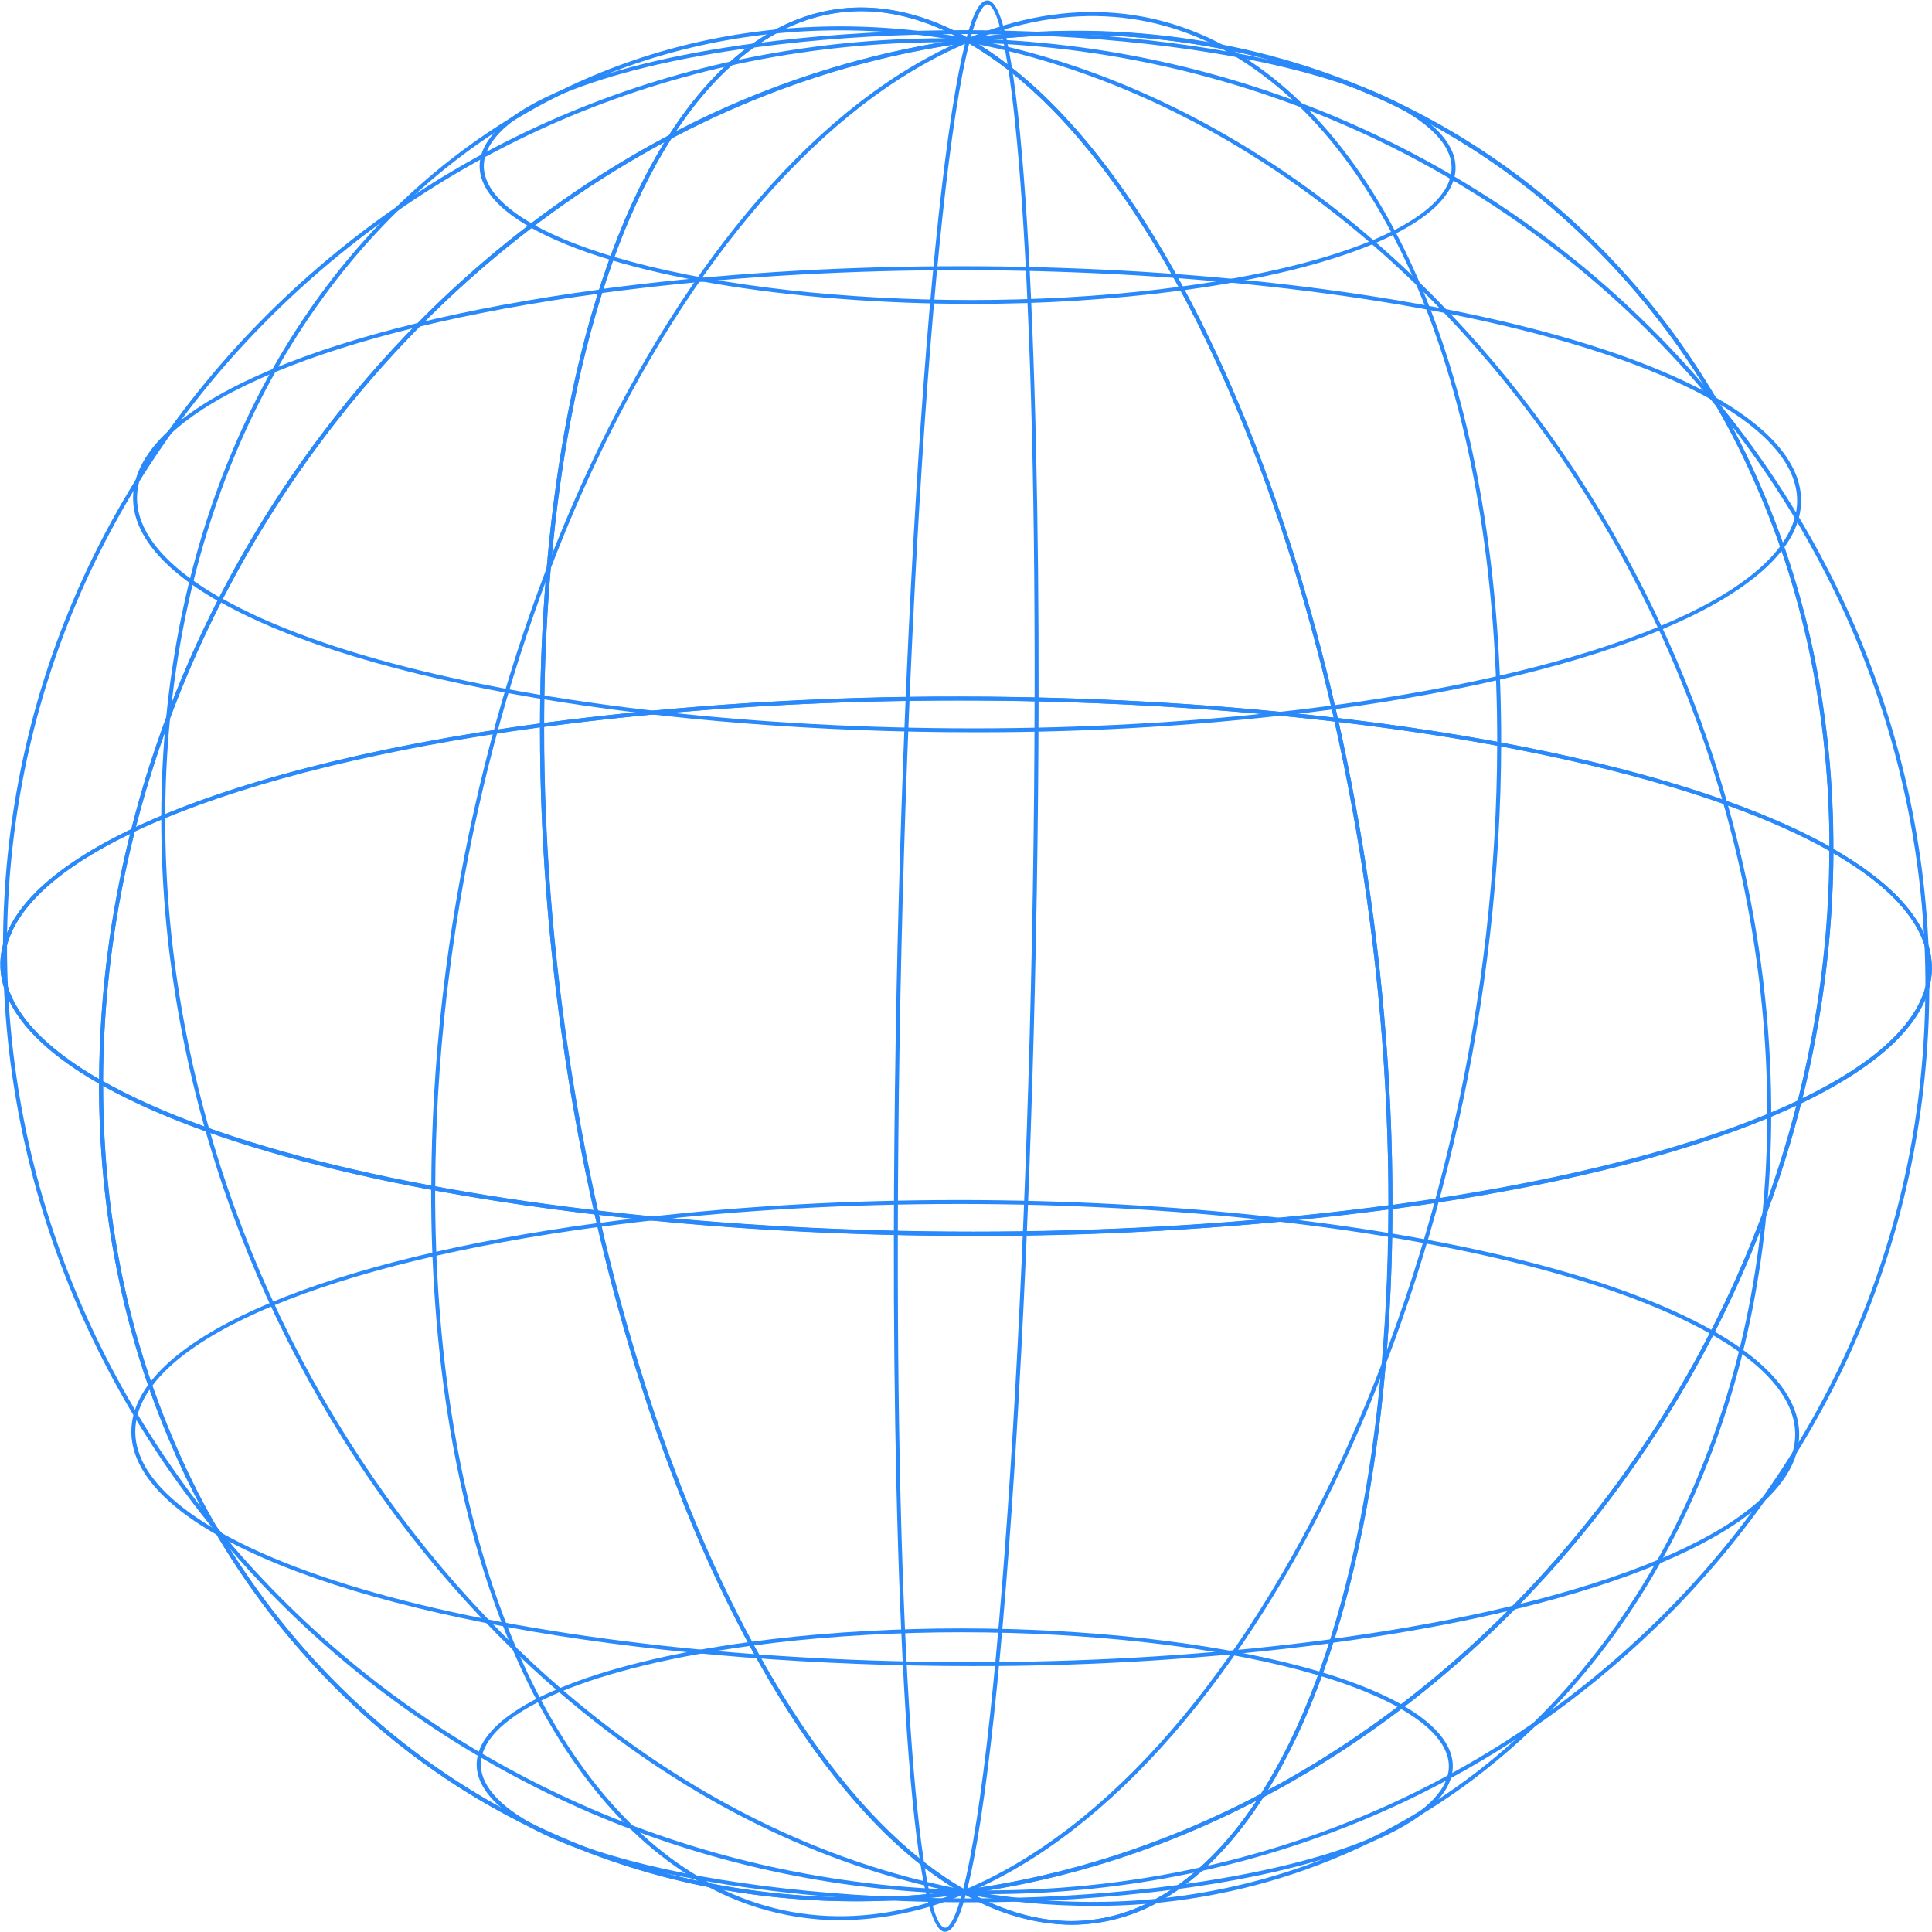 <svg width="264" height="264" viewBox="0 0 264 264" fill="none" xmlns="http://www.w3.org/2000/svg">
<path d="M131.741 258.807L131.662 258.764C99.633 240.556 73.635 168.925 73.787 99.085V98.832H74.025C139.266 90.057 218.381 97.712 250.395 115.898L250.532 115.978V116.137C250.402 186.006 197.127 250.01 131.835 258.792L131.741 258.807ZM74.357 99.323C74.292 168.852 100.067 240.072 131.879 258.215C196.874 249.425 249.81 185.782 250.012 116.252C218.02 98.218 139.353 90.62 74.357 99.323Z" fill="#2989FA"/>
<path d="M191.349 233.449C175.274 224.313 135.482 220.449 102.659 224.884L102.587 224.349C135.511 219.922 175.454 223.793 191.617 232.973L191.349 233.449Z" fill="#2989FA"/>
<path d="M233.843 182.329C206.292 166.679 138.133 160.092 81.904 167.654L81.832 167.119C138.162 159.543 206.472 166.159 234.11 181.86L233.843 182.329Z" fill="#2989FA"/>
<path d="M131.9 258.778L131.69 258.28C171.757 241.574 204.457 171.323 204.587 101.67H205.128C204.998 171.525 172.147 242.001 131.9 258.778Z" fill="#2989FA"/>
<path d="M132.059 258.597L131.532 258.46C136.833 238.368 141.245 165.292 141.375 95.553H141.917C141.787 165.328 137.367 238.469 132.059 258.597Z" fill="#2989FA"/>
<path d="M116.966 259.804C92.18 259.804 69.042 251.281 50.619 235.139C38.884 224.799 29.607 211.968 23.466 197.583C16.858 182.416 13.514 165.725 13.528 148.045C3.62 142.375 -0.973 136.063 0.241 129.779C2.862 116.461 31.106 104.61 74.025 98.832L74.328 98.788V99.099C74.198 168.766 100.038 240.188 131.929 258.309L132.651 258.706L131.857 258.807C126.921 259.471 121.946 259.804 116.966 259.804V259.804ZM73.779 99.395C31.272 105.173 3.31 116.837 0.775 129.917C-0.402 135.983 4.147 142.13 13.933 147.684L14.07 147.763V147.944C14.034 165.61 17.363 182.257 23.957 197.424C30.077 211.723 39.309 224.477 50.98 234.756C72.725 253.809 101.107 262.201 130.969 258.381C99.294 239.552 73.736 168.636 73.787 99.395H73.779Z" fill="#2989FA"/>
<path d="M72.068 249.483C66.969 246.594 64.608 243.337 65.236 240.094C66.55 233.305 80.849 227.274 102.558 224.356L102.63 224.891C81.16 227.78 67.041 233.644 65.799 240.202C65.214 243.199 67.489 246.247 72.364 249.021L72.068 249.483Z" fill="#2989FA"/>
<path d="M29.72 209.781C21.054 204.87 17.053 199.381 18.115 193.892C20.353 182.336 44.763 172.088 81.832 167.104L81.904 167.639C45.074 172.593 20.837 182.69 18.642 193.993C17.631 199.215 21.531 204.509 29.987 209.298L29.72 209.781Z" fill="#2989FA"/>
<path d="M131.748 258.793C71.085 247.511 21.905 181.513 22.035 111.608H22.577C22.447 181.239 71.461 247.027 131.842 258.258L131.748 258.793Z" fill="#2989FA"/>
<path d="M131.792 258.8C59.192 257.196 0.284 199.028 0.414 129.122H0.956C0.826 198.724 59.524 256.655 131.8 258.251L131.792 258.8Z" fill="#2989FA"/>
<path d="M146.416 263.01C141.242 262.908 136.184 261.459 131.741 258.807C101.467 262.859 72.667 254.474 50.626 235.139C38.891 224.799 29.614 211.968 23.473 197.583C16.843 182.351 13.499 165.624 13.535 147.886V147.424L13.94 147.648C45.86 165.79 124.83 173.417 189.963 164.656L190.273 164.613V164.924C190.187 212.086 178.162 248.335 158.902 259.536C155.126 261.792 150.814 262.992 146.416 263.01ZM131.849 258.244L131.929 258.294C141.317 263.639 150.33 263.913 158.649 259.089C177.707 248.024 189.616 212.086 189.753 165.27C124.844 173.937 46.315 166.375 14.099 148.384C14.099 165.877 17.45 182.366 23.985 197.403C30.105 211.701 39.337 224.455 51.009 234.735C72.949 253.961 101.634 262.317 131.784 258.258L131.849 258.244Z" fill="#2989FA"/>
<path d="M132.363 259.941C107.607 259.941 83.695 256.091 72.068 249.483L72.336 249.013C88.411 258.15 128.203 262.014 161.026 257.572L161.098 258.114C151.57 259.354 141.971 259.965 132.363 259.941V259.941Z" fill="#2989FA"/>
<path d="M132.81 227.664C90.469 227.664 49.587 221.07 29.72 209.782L29.987 209.312C57.538 224.97 125.69 231.55 181.925 223.988L181.99 224.523C165.684 226.653 149.255 227.702 132.81 227.664V227.664Z" fill="#2989FA"/>
<path d="M114.799 262.396C107.101 262.375 99.587 260.037 93.235 255.687C71.664 241.278 58.838 206.394 58.917 162.374H59.459C59.38 206.214 72.119 240.924 93.538 255.232C104.956 262.866 118.15 263.899 131.676 258.28L131.886 258.778C126.486 261.104 120.678 262.334 114.799 262.396Z" fill="#2989FA"/>
<path d="M129.148 263.964H129.026C124.151 263.328 122.057 215.574 122.143 168.491H122.685C122.569 230.242 125.826 262.989 129.098 263.415C129.444 263.48 130.325 263.054 131.531 258.46L132.059 258.597C131.098 262.245 130.167 263.964 129.148 263.964Z" fill="#2989FA"/>
<path d="M146.416 263.01C141.606 263.01 136.637 261.566 131.662 258.764L130.939 258.366L131.741 258.258C145.919 256.299 159.641 251.857 172.277 245.135C183.225 227.96 189.645 199.389 189.71 164.967V164.729H189.941C213.621 161.544 232.809 156.524 245.635 150.443C248.477 139.235 249.933 127.721 249.968 116.158V115.696L250.373 115.92C260.375 121.604 265.011 127.952 263.791 134.265C262.642 140.194 256.425 145.82 246.105 150.782C235.778 191.466 208.154 226.834 172.645 245.59C168.63 251.859 163.979 256.611 158.88 259.594C155.105 261.826 150.801 263.005 146.416 263.01V263.01ZM132.637 258.677C141.794 263.646 150.539 263.783 158.635 259.081C163.481 256.272 167.864 251.859 171.706 246.045C159.49 252.435 146.28 256.708 132.637 258.684V258.677ZM190.273 165.191C190.179 199.078 183.925 227.303 173.244 244.637C208.097 225.909 235.2 191.083 245.462 151.042C232.629 157.073 213.628 162.042 190.273 165.198V165.191ZM250.524 116.584C250.454 127.884 249.031 139.135 246.285 150.096C256.208 145.293 262.173 139.84 263.278 134.12C264.441 128.147 260.028 122.088 250.524 116.592V116.584Z" fill="#2989FA"/>
<path d="M161.098 258.114L161.025 257.572C182.496 254.683 196.621 248.826 197.892 242.268C198.47 239.271 196.195 236.223 191.321 233.449L191.588 232.973C196.686 235.862 199.048 239.119 198.42 242.362C197.127 249.158 182.806 255.189 161.098 258.114Z" fill="#2989FA"/>
<path d="M181.961 224.501L181.896 223.966C218.727 219.012 242.956 208.915 245.152 197.612C246.163 192.39 242.263 187.096 233.814 182.308L234.081 181.838C242.747 186.757 246.741 192.246 245.686 197.728C243.476 209.276 219.06 219.539 181.961 224.501Z" fill="#2989FA"/>
<path d="M149.254 260.432C143.38 260.424 137.521 259.875 131.748 258.792L131.842 258.258C158.469 263.212 184.163 256.813 204.197 240.202C227.826 220.593 241.417 188.62 241.49 152.465H242.031C241.959 188.779 228.31 220.911 204.543 240.578C189.031 253.509 169.448 260.542 149.254 260.432Z" fill="#2989FA"/>
<path d="M134.89 258.829C133.857 258.829 132.825 258.829 131.792 258.829V258.287C167.72 259.074 201.244 246.059 226.26 221.626C249.954 198.515 263.04 167.711 263.091 134.958H263.632C263.574 167.863 250.431 198.782 226.635 222.024C202.247 245.814 169.764 258.829 134.89 258.829Z" fill="#2989FA"/>
<path d="M250.525 116.584L250.12 116.36C218.2 98.218 139.238 90.591 74.098 99.352L73.787 99.395V99.085C73.874 51.915 85.898 15.666 105.166 4.472C113.499 -0.367 122.888 -0.107 132.319 5.194C162.586 1.149 191.393 9.527 213.434 28.861C225.167 39.204 234.444 52.034 240.588 66.418C247.217 81.65 250.561 98.37 250.532 116.115L250.525 116.584ZM130.991 95.177C179.752 95.177 226.83 102.725 249.991 115.66C249.991 98.16 246.632 81.671 240.097 66.642C233.977 52.341 224.745 39.584 213.073 29.302C191.133 10.076 162.463 1.727 132.305 5.779H132.211L132.132 5.736C122.743 0.384 113.731 0.117 105.411 4.934C86.382 16.013 74.473 51.951 74.358 98.774C93.136 96.336 112.055 95.134 130.991 95.177V95.177Z" fill="#2989FA"/>
<path d="M234.081 54.732C206.515 39.074 138.364 32.494 82.142 40.056L82.07 39.514C138.4 31.938 206.703 38.554 234.348 54.255L234.081 54.732Z" fill="#2989FA"/>
<path d="M191.725 15.053C175.65 5.916 135.865 2.052 103.035 6.494L102.963 5.96C135.887 1.532 175.83 5.396 191.993 14.583L191.725 15.053Z" fill="#2989FA"/>
<path d="M205.129 101.67H204.587C204.666 57.83 191.927 23.113 170.508 8.805C159.09 1.171 145.903 0.138 132.37 5.764L132.16 5.259C145.881 -0.454 159.227 0.622 170.811 8.35C192.382 22.766 205.208 57.664 205.129 101.67Z" fill="#2989FA"/>
<path d="M141.916 95.553H141.375C141.519 33.831 138.233 1.048 134.962 0.608C134.637 0.557 133.741 0.962 132.528 5.562L132.001 5.425C133.005 1.633 133.98 -0.064 135.034 0.066C139.909 0.716 142.003 48.492 141.916 95.553Z" fill="#2989FA"/>
<path d="M14.078 148.384L13.673 148.16C3.664 142.476 -0.973 136.128 0.248 129.816C1.403 123.886 7.614 118.26 17.934 113.298C28.261 72.607 55.884 37.239 91.401 18.483C95.416 12.214 100.067 7.462 105.165 4.479C113.521 -0.375 122.938 -0.1 132.399 5.273L133.121 5.671L132.326 5.779C118.139 7.734 104.407 12.177 91.762 18.902C80.814 36.077 74.43 64.648 74.329 99.07V99.308H74.097C50.417 102.493 31.236 107.513 18.411 113.594C15.568 124.802 14.113 136.316 14.078 147.879V148.384ZM17.775 113.941C7.86 118.744 1.887 124.197 0.782 129.917C-0.38 135.897 4.032 141.956 13.536 147.453C13.607 136.153 15.03 124.902 17.775 113.941V113.941ZM90.823 19.386C55.964 38.164 28.86 72.954 18.57 113.002C31.431 106.971 50.432 102.002 73.787 98.846C73.881 64.952 80.135 36.719 90.823 19.386ZM117.688 1.525C113.363 1.54 109.122 2.72 105.411 4.941C100.565 7.758 96.182 12.163 92.34 17.941C104.561 11.575 117.77 7.319 131.409 5.353C126.71 2.806 122.137 1.53 117.688 1.525Z" fill="#2989FA"/>
<path d="M29.95 82.22C21.284 77.302 17.291 71.813 18.352 66.331C20.584 54.775 45.001 44.527 82.07 39.544L82.142 40.085C45.311 45.032 21.075 55.136 18.879 66.439C17.868 71.661 21.768 76.948 30.218 81.737L29.95 82.22Z" fill="#2989FA"/>
<path d="M72.472 31.064C67.374 28.175 65.012 24.918 65.64 21.675C66.955 14.886 81.261 8.856 102.962 5.938L103.035 6.472C81.564 9.361 67.446 15.226 66.204 21.776C65.619 24.774 67.894 27.829 72.768 30.602L72.472 31.064Z" fill="#2989FA"/>
<path d="M22.578 111.608H22.036C22.101 75.287 35.758 43.155 59.524 23.452C79.68 6.725 105.534 0.261 132.312 5.244L132.218 5.779C105.592 0.824 79.897 7.223 59.864 23.835C36.234 43.472 22.643 75.453 22.578 111.608Z" fill="#2989FA"/>
<path d="M0.956 129.166H0.414C0.479 96.26 13.615 65.334 37.418 42.093C62.543 17.537 96.225 4.486 132.269 5.259V5.8C96.362 5.006 62.824 18.028 37.808 42.461C14.099 65.609 1.021 96.362 0.956 129.166Z" fill="#2989FA"/>
<path d="M133.07 168.889C84.027 168.889 36.682 161.233 13.695 148.16L13.558 148.081V147.944C13.695 78.031 66.912 14.027 132.233 5.244H132.319L132.399 5.288C164.442 23.495 190.404 95.134 190.274 164.974V165.212H190.035C171.149 167.693 152.119 168.922 133.07 168.889V168.889ZM14.078 147.763C46.048 165.819 124.729 173.424 189.732 164.721C189.804 95.192 164.03 23.965 132.211 5.829C67.244 14.583 14.28 78.226 14.078 147.763Z" fill="#2989FA"/>
<path d="M133.049 100.06C90.708 100.06 49.825 93.473 29.951 82.184L30.218 81.707C57.748 97.387 125.928 103.952 182.157 96.383L182.229 96.925C165.923 99.053 149.493 100.1 133.049 100.06V100.06Z" fill="#2989FA"/>
<path d="M132.767 41.522C108.011 41.522 84.1 37.666 72.473 31.064L72.74 30.595C88.823 39.724 128.607 43.595 161.437 39.154L161.51 39.688C151.98 40.934 142.378 41.547 132.767 41.522V41.522Z" fill="#2989FA"/>
<path d="M59.473 162.389H58.932C59.062 92.534 91.913 22.051 132.16 5.273L132.37 5.779C92.303 22.463 59.603 92.715 59.473 162.389Z" fill="#2989FA"/>
<path d="M122.685 168.491H122.144C122.274 98.716 126.7 25.575 132.001 5.447L132.528 5.584C127.228 25.669 122.815 98.752 122.685 168.491Z" fill="#2989FA"/>
<path d="M189.732 165.277V164.967C189.862 95.293 164.023 23.871 132.131 5.757L131.409 5.36L132.211 5.252C162.542 1.178 191.35 9.585 213.412 28.905C225.145 39.247 234.422 52.078 240.566 66.461C247.174 81.628 250.517 98.319 250.51 115.999C260.418 121.662 265.011 127.981 263.791 134.265C261.198 147.619 232.932 159.492 190.014 165.263L189.732 165.277ZM133.092 5.663C164.766 24.441 190.324 95.394 190.274 164.635C232.781 158.857 260.743 147.193 263.278 134.113C264.455 128.046 259.906 121.9 250.12 116.346L249.99 116.266V116.108C249.99 98.442 246.69 81.794 240.096 66.627C233.976 52.326 224.744 39.57 213.073 29.288C191.35 10.249 162.954 1.872 133.092 5.663Z" fill="#2989FA"/>
<path d="M182.228 96.925L182.156 96.383C218.987 91.436 243.223 81.332 245.419 70.029C246.43 64.814 242.53 59.52 234.081 54.732L234.348 54.255C243.014 59.174 247.008 64.663 245.946 70.145C243.714 81.671 219.298 91.942 182.228 96.925Z" fill="#2989FA"/>
<path d="M161.51 39.688L161.438 39.153C182.901 36.264 197.026 30.4 198.268 23.842C198.846 20.845 196.579 17.797 191.697 15.023L191.964 14.554C197.062 17.443 199.431 20.7 198.796 23.943C197.51 30.739 183.211 36.77 161.51 39.688Z" fill="#2989FA"/>
<path d="M242.032 152.436H241.49C241.62 82.805 192.599 17.01 132.218 5.779L132.312 5.244C192.938 16.497 242.162 82.552 242.032 152.436Z" fill="#2989FA"/>
<path d="M263.647 134.944H263.105C263.235 65.335 204.537 7.404 132.262 5.808V5.266C204.84 6.841 263.777 65.017 263.647 134.944Z" fill="#2989FA"/>
</svg>
